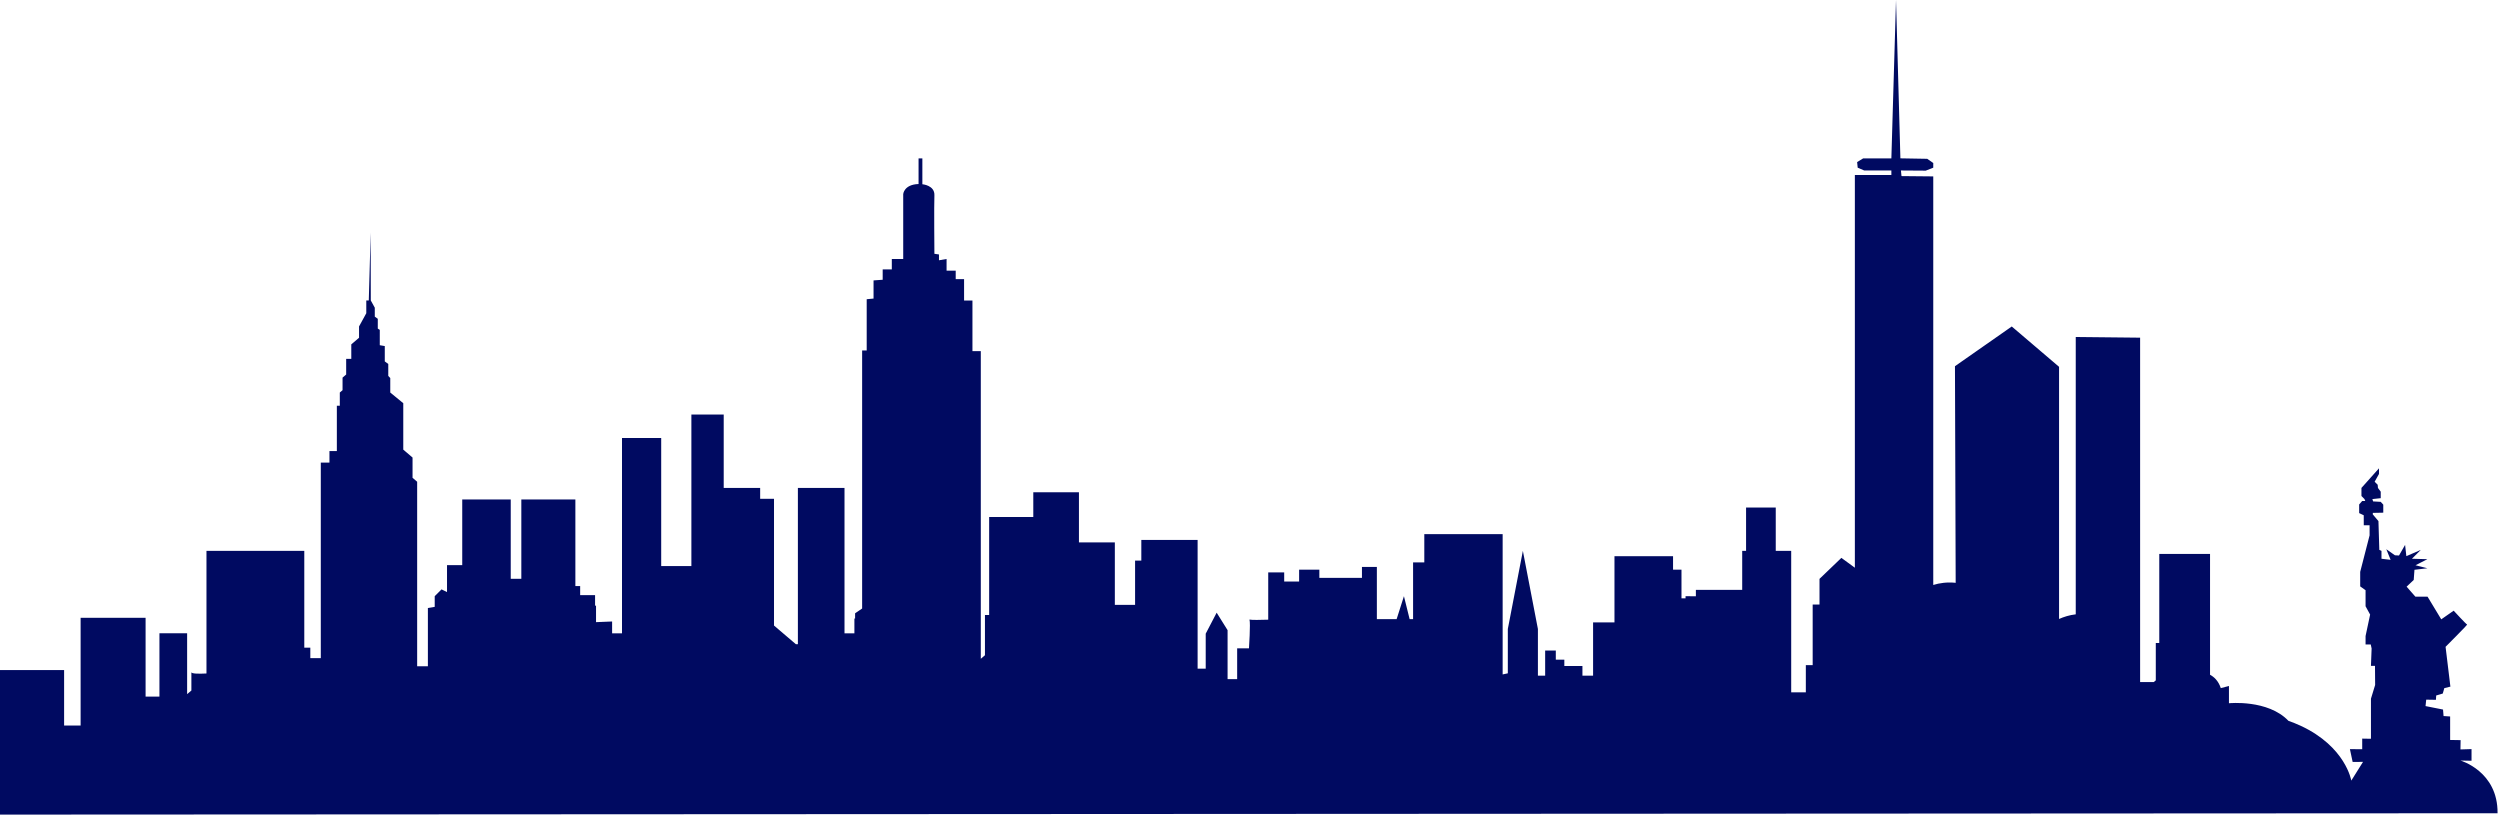 <?xml version="1.0" encoding="UTF-8"?>
<svg preserveAspectRatio="none" width="499px" height="163px" viewBox="0 0 499 163" version="1.1" xmlns="http://www.w3.org/2000/svg" xmlns:xlink="http://www.w3.org/1999/xlink">
    <!-- Generator: Sketch 53.2 (72643) - https://sketchapp.com -->
    <title>path151</title>
    <desc>Created with Sketch.</desc>
    <g id="Page-1" stroke="none" stroke-width="1" fill="none" fill-rule="evenodd">
        <g id="Artboard" transform="translate(-579, -596)" fill="#000A61" fill-rule="nonzero">
            <path d="M1070.106,747.804 L1072.318,747.847 L1072.318,745.519 L1070.106,745.588 L1070.138,743.731 L1068.047,743.696 L1068.047,739.008 L1066.734,738.922 L1066.63,737.626 L1063.137,736.935 L1063.272,735.65 L1065.213,735.685 L1065.263,734.821 L1066.578,734.433 L1066.882,733.352 L1068.099,733.052 L1067.136,725.104 C1067.136,725.104 1071.592,720.654 1071.438,720.654 C1071.286,720.654 1068.754,717.892 1068.754,717.892 L1066.274,719.62 L1063.541,715.097 L1061.111,715.097 L1059.357,713.097 L1060.778,711.76 L1060.928,709.729 L1063.51,709.425 L1061.132,708.822 L1063.51,707.613 L1060.422,707.526 L1062.195,705.756 L1059.309,707.009 L1059.056,704.763 L1057.841,706.879 L1057.031,706.836 L1055.309,705.627 L1056.168,707.743 L1054.344,707.528 L1054.344,705.954 L1053.911,705.756 L1053.738,700.013 L1052.598,698.658 L1052.625,698.372 L1054.701,698.331 L1054.701,696.731 L1054.194,696.169 L1052.673,696.082 L1052.525,695.616 L1054.194,695.436 L1054.194,694.14 L1053.638,693.39 L1053.586,692.757 L1052.979,692.154 L1053.848,690.6 L1053.848,689.475 L1050.345,693.39 L1050.345,695.003 L1050.953,695.616 L1051.106,695.997 L1050.497,695.997 L1049.889,696.688 L1049.889,698.415 L1050.801,698.847 L1050.809,700.844 L1051.97,700.844 L1051.97,702.856 L1050.095,710.146 L1050.095,713.044 L1051.167,713.806 L1051.167,717.009 L1052.076,718.669 L1051.167,722.954 L1051.167,724.631 L1052.199,724.631 L1052.374,725.435 L1052.242,728.901 L1053.047,728.901 L1053.077,732.72 L1052.242,735.456 L1052.242,743.458 L1050.497,743.427 L1050.497,745.547 L1048.042,745.523 L1048.587,748.082 L1050.659,748.072 L1048.317,751.807 C1048.317,751.807 1047.223,745.056 1038.219,740.867 C1037.393,740.483 1036.577,740.163 1035.768,739.875 C1031.666,735.57 1023.898,736.368 1023.898,736.368 L1023.898,732.922 L1022.271,733.347 C1021.788,731.879 1020.906,731.098 1020.124,730.681 L1020.124,706.564 L1009.991,706.564 L1009.991,724.341 L1009.296,724.341 L1009.296,731.8 L1008.901,732.138 L1006.167,732.138 L1006.167,663.4 L993.319,663.263 L993.319,718.621 C992.05,718.765 990.918,719.133 989.988,719.546 L989.988,669.218 L980.548,661.167 L969.21,669.093 L969.353,712.331 C967.652,712.154 966.152,712.362 964.878,712.758 L964.878,631.21 L958.538,631.148 L958.427,630.029 L963.376,630.062 L964.878,629.469 L964.878,628.538 L963.674,627.698 L958.319,627.605 L957.445,596 L956.518,627.613 L950.888,627.613 L949.684,628.35 L949.794,629.469 L951.105,630.031 L956.518,630.031 L956.518,630.926 L949.23,630.926 L949.23,709.317 L946.54,707.351 L942.174,711.541 L942.174,716.661 L940.809,716.661 L940.809,728.763 L939.444,728.763 L939.444,734.192 L936.523,734.192 L936.523,705.954 L933.44,705.954 L933.44,697.299 L927.516,697.299 L927.516,705.954 L926.744,705.954 L926.744,713.737 L917.497,713.737 L917.497,715.022 C916.238,715.009 915.435,714.997 915.435,714.997 L915.435,715.432 L914.624,715.432 L914.624,709.709 L912.941,709.709 L912.941,707.012 L901.249,707.012 L901.249,720.227 L896.98,720.227 L896.98,730.86 L894.854,730.86 L894.854,728.933 L891.241,728.933 L891.241,727.664 L889.539,727.664 L889.539,725.85 L887.413,725.85 L887.413,730.86 L885.967,730.86 L885.967,721.548 L882.965,705.954 L879.961,721.548 L879.961,730.395 L878.929,730.616 L878.929,702.61 L863.291,702.61 L863.291,708.259 L861.051,708.259 L861.051,719.577 L860.36,719.577 L859.226,714.999 L857.768,719.577 L853.822,719.577 L853.822,709.166 L850.845,709.166 L850.845,711.341 L842.342,711.341 L842.342,709.709 L838.304,709.709 L838.304,712.068 L835.325,712.068 L835.325,710.255 L832.138,710.255 L832.138,719.689 C830.574,719.741 828.828,719.772 828.395,719.664 C828.635,720.385 828.294,725.405 828.294,725.405 L825.937,725.405 L825.937,731.558 L824.025,731.558 L824.025,721.783 L821.845,718.291 L819.66,722.481 L819.66,729.466 L818.044,729.466 L818.044,703.776 L806.808,703.776 L806.808,707.896 L805.562,707.896 L805.562,716.729 L801.522,716.729 L801.522,704.269 L794.357,704.269 L794.357,694.25 L785.245,694.25 L785.245,699.193 L776.435,699.193 L776.435,718.756 L775.596,718.756 L775.596,726.788 L774.769,727.493 L774.769,666.086 L773.1,666.086 L773.1,655.983 L771.43,655.983 L771.43,651.709 L769.759,651.709 L769.759,650.025 L767.937,650.025 L767.937,647.693 L766.418,647.952 L766.418,646.788 L765.507,646.658 C765.507,646.658 765.422,636.812 765.507,635 C765.602,632.97 763.104,632.776 763.104,632.776 L763.104,627.616 L762.345,627.616 L762.345,632.731 C759.422,632.825 759.282,634.74 759.282,634.74 L759.282,647.693 L757.006,647.693 L757.006,649.766 L755.184,649.766 L755.184,651.839 L753.36,651.969 L753.36,655.594 L751.993,655.724 L751.993,665.956 L751.082,665.956 L751.082,717.458 L749.678,718.412 L749.678,719.46 C749.596,719.459 749.538,719.457 749.538,719.457 L749.538,722.407 L747.564,722.407 L747.564,693.391 L738.258,693.391 L738.258,724.584 L737.859,724.584 L733.492,720.858 L733.492,698.83 L733.492,695.566 L730.728,695.566 L730.728,693.391 L723.453,693.391 L723.453,678.739 L717,678.739 L717,708.982 L710.975,708.982 L710.975,683.43 L703.151,683.43 L703.151,722.407 L701.178,722.407 L701.178,720.048 L697.968,720.18 L697.968,716.896 L697.777,716.896 L697.777,714.79 L694.8,714.79 L694.8,712.977 L693.845,712.977 L693.845,695.698 L683.057,695.698 L683.057,711.526 L680.943,711.526 L680.943,695.698 L671.263,695.698 L671.263,708.804 L668.224,708.804 L668.224,714.181 L667.134,713.637 L665.769,714.999 L665.769,717.126 L664.406,717.361 L664.406,728.983 L662.264,728.983 L662.264,692.158 L661.344,691.371 L661.344,687.323 L659.493,685.746 L659.493,676.479 L656.898,674.351 L656.898,671.457 L656.499,671.032 L656.499,668.65 L655.802,668.137 L655.802,665.075 L654.804,664.904 L654.804,661.843 L654.406,661.586 L654.406,659.632 L653.807,659.204 L653.807,657.417 L653.01,655.972 L652.985,642.177 L652.985,642.431 L652.609,655.972 L652.111,655.972 L652.111,658.521 L650.664,661.161 L650.664,663.416 L649.118,664.735 L649.118,667.628 L648.096,667.628 L648.096,670.754 L647.373,671.372 L647.373,673.882 L646.825,674.35 L646.825,676.985 L646.235,676.985 L646.235,686.027 L644.757,686.027 L644.757,688.34 L643.031,688.34 L643.031,727.366 L640.94,727.366 L640.94,725.27 L639.736,725.27 L639.736,705.951 L620.212,705.951 L620.212,730.427 C618.687,730.507 617.201,730.497 617.201,730.159 L617.201,733.827 L616.35,734.551 L616.35,722.401 L610.823,722.401 L610.823,735.044 L608.06,735.044 L608.06,719.319 L595.091,719.319 L595.091,740.818 L591.796,740.818 L591.796,729.745 L579,729.745 L579,737.577 L579,758.595 L1077.512,758.324 C1077.608,749.94 1070.106,747.804 1070.106,747.804" id="path151"></path>
        </g>
    </g>
</svg>